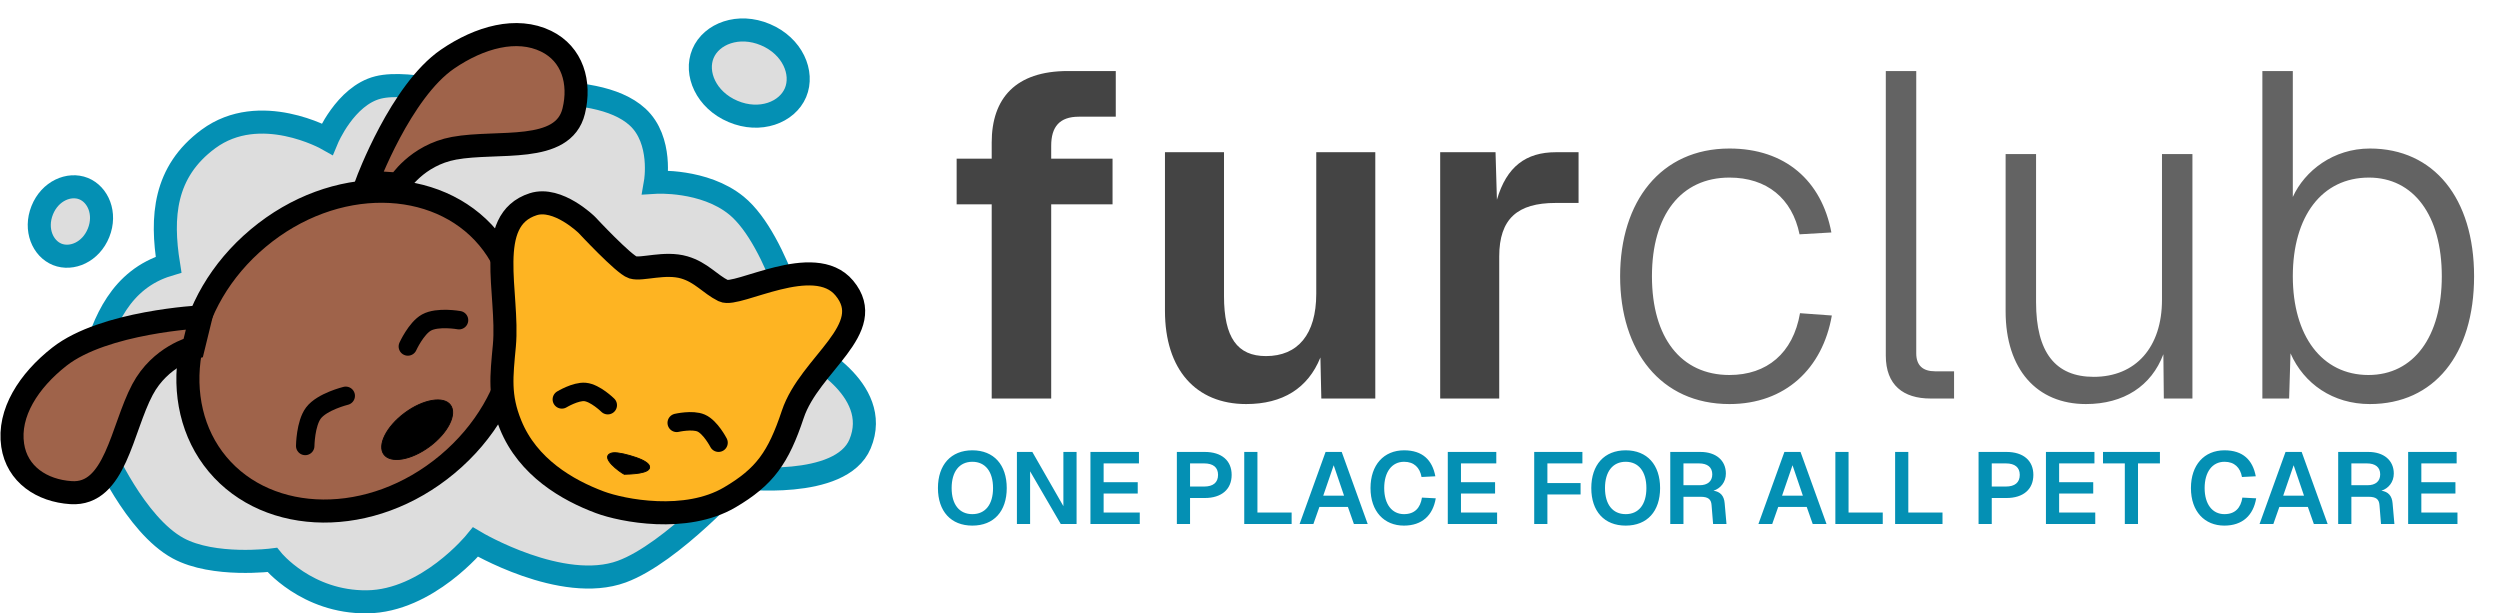 <svg width="2710" height="665" viewBox="0 0 2710 665" fill="none" xmlns="http://www.w3.org/2000/svg">
<path d="M1075 154.5C1075 106.5 1101 77 1157.5 77H1209.5V126.5H1169.5C1148.5 126.5 1139.5 137.5 1139.5 158V172H1206V221.5H1139.5V432H1075V221.5H1037V172H1075V154.5ZM1350.82 438C1296.32 438 1262.82 400.5 1262.82 337V165H1326.82V321C1326.82 366 1341.32 386 1372.32 386C1406.82 386 1426.82 362.5 1426.82 318.5V165H1490.82V432H1432.32L1431.32 387.5C1417.82 421 1390.32 438 1350.82 438ZM1561.16 432V165H1621.16L1622.66 216.5C1633.16 180.5 1654.16 165 1686.66 165H1711.16V220H1686.16C1645.16 220 1625.16 237 1625.16 278V432H1561.16Z" fill="#444444"/>
<path d="M1874.71 438C1800.21 438 1756.21 380.5 1756.21 299.5C1756.21 218.5 1800.21 161 1874.71 161C1935.21 161 1974.71 196 1985.21 252L1950.71 254C1942.71 215 1915.21 192.5 1874.71 192.5C1822.21 192.5 1790.71 233 1790.71 299.5C1790.71 366 1822.21 406.5 1874.71 406.5C1915.21 406.5 1943.71 383 1951.21 339.5L1985.71 342C1975.71 399.5 1935.21 438 1874.71 438ZM2092.71 432C2063.21 432 2044.21 417.5 2044.21 385.5V77H2077.21V383C2077.21 396 2084.21 402.5 2097.71 402.5H2118.21V432H2092.71ZM2261.09 438C2208.09 438 2174.09 400.5 2174.09 337.5V167H2207.09V327.5C2207.09 382 2228.09 408.5 2269.59 408.5C2315.09 408.5 2343.59 376.5 2343.59 325V167H2376.59V432H2345.59L2345.09 384C2332.09 418.5 2302.09 438 2261.09 438ZM2568.91 438C2528.91 438 2497.41 416 2482.91 383L2481.41 432H2452.41V77H2485.41V213.5C2498.41 185 2529.41 161 2568.91 161C2638.41 161 2681.91 215 2681.91 299.5C2681.91 384.5 2638.41 438 2568.91 438ZM2567.41 406.5C2616.41 406.5 2646.91 365 2646.91 299.5C2646.91 233.5 2616.41 192.5 2567.91 192.5C2516.91 192.5 2485.41 234.5 2485.41 299.5C2485.41 364 2516.91 406.5 2567.41 406.5Z" fill="#636363"/>
<path d="M1054.02 569.76C1030.81 569.76 1016.73 554.25 1016.73 529.06C1016.73 503.87 1030.81 488.14 1054.02 488.14C1077.34 488.14 1091.31 503.87 1091.31 529.06C1091.31 554.25 1077.34 569.76 1054.02 569.76ZM1054.02 557.33C1068.1 557.33 1076.46 546.88 1076.46 529.06C1076.46 511.24 1068.1 500.57 1054.02 500.57C1039.94 500.57 1031.58 511.24 1031.58 529.06C1031.58 546.88 1039.94 557.33 1054.02 557.33ZM1102.33 568V489.9H1119.05L1152.71 548.64V489.9H1167.01V568H1149.85L1116.63 510.91V568H1102.33ZM1182.04 568V489.9H1234.62V502.33H1196.34V522.68H1233.3V535H1196.34V555.57H1235.5V568H1182.04ZM1275.71 568V489.9H1305.96C1324.22 489.9 1335.11 499.25 1335.11 514.76C1335.11 530.38 1324.22 539.84 1305.96 539.84H1290.01V568H1275.71ZM1305.3 527.41C1314.98 527.41 1320.37 523.12 1320.37 514.76C1320.37 506.62 1315.09 502.33 1305.3 502.33H1290.01V527.41H1305.3ZM1348.76 568V489.9H1363.06V555.57H1400.13V568H1348.76ZM1408.77 568L1436.93 489.9H1454.42L1482.58 568H1467.62L1461.13 549.52H1430.22L1423.73 568H1408.77ZM1434.4 537.31H1456.95L1445.73 504.31L1434.4 537.31ZM1521.82 569.76C1500.59 569.76 1485.63 554.58 1485.63 529.06C1485.63 503.98 1500.04 488.14 1522.04 488.14C1541.95 488.14 1552.62 498.59 1555.92 516.3L1540.96 517.07C1539.09 506.84 1532.82 500.57 1522.04 500.57C1508.73 500.57 1500.48 511.68 1500.48 529.06C1500.48 546.66 1508.95 557.33 1521.93 557.33C1533.48 557.33 1539.64 550.62 1541.4 539.4L1556.36 540.17C1553.28 558.54 1541.62 569.76 1521.82 569.76ZM1569.4 568V489.9H1621.98V502.33H1583.7V522.68H1620.66V535H1583.7V555.57H1622.86V568H1569.4ZM1663.08 568V489.9H1715.33V502.33H1677.38V523.67H1713.35V535.99H1677.38V568H1663.08ZM1762.25 569.76C1739.04 569.76 1724.96 554.25 1724.96 529.06C1724.96 503.87 1739.04 488.14 1762.25 488.14C1785.57 488.14 1799.54 503.87 1799.54 529.06C1799.54 554.25 1785.57 569.76 1762.25 569.76ZM1762.25 557.33C1776.33 557.33 1784.69 546.88 1784.69 529.06C1784.69 511.24 1776.33 500.57 1762.25 500.57C1748.17 500.57 1739.81 511.24 1739.81 529.06C1739.81 546.88 1748.17 557.33 1762.25 557.33ZM1810.57 568V489.9H1843.24C1860.07 489.9 1870.85 499.03 1870.85 513.33C1870.85 522.68 1865.02 529.5 1857.43 531.92C1864.8 533.02 1868.87 537.42 1869.53 545.45L1871.51 568H1856.99L1855.34 547.54C1854.9 541.27 1851.71 538.52 1843.57 538.52H1824.87V568H1810.57ZM1842.36 525.98C1850.94 525.98 1856.11 521.8 1856.11 514.21C1856.11 506.51 1850.94 502.33 1841.7 502.33H1824.87V525.98H1842.36ZM1906.13 568L1934.29 489.9H1951.78L1979.94 568H1964.98L1958.49 549.52H1927.58L1921.09 568H1906.13ZM1931.76 537.31H1954.31L1943.09 504.31L1931.76 537.31ZM1989.53 568V489.9H2003.83V555.57H2040.9V568H1989.53ZM2054.31 568V489.9H2068.61V555.57H2105.68V568H2054.31ZM2144.76 568V489.9H2175.01C2193.27 489.9 2204.16 499.25 2204.16 514.76C2204.16 530.38 2193.27 539.84 2175.01 539.84H2159.06V568H2144.76ZM2174.35 527.41C2184.03 527.41 2189.42 523.12 2189.42 514.76C2189.42 506.62 2184.14 502.33 2174.35 502.33H2159.06V527.41H2174.35ZM2217.8 568V489.9H2270.38V502.33H2232.1V522.68H2269.06V535H2232.1V555.57H2271.26V568H2217.8ZM2303.3 568V502.33H2279.65V489.9H2341.36V502.33H2317.6V568H2303.3ZM2411.16 569.76C2389.93 569.76 2374.97 554.58 2374.97 529.06C2374.97 503.98 2389.38 488.14 2411.38 488.14C2431.29 488.14 2441.96 498.59 2445.26 516.3L2430.3 517.07C2428.43 506.84 2422.16 500.57 2411.38 500.57C2398.07 500.57 2389.82 511.68 2389.82 529.06C2389.82 546.66 2398.29 557.33 2411.27 557.33C2422.82 557.33 2428.98 550.62 2430.74 539.4L2445.7 540.17C2442.62 558.54 2430.96 569.76 2411.16 569.76ZM2449.36 568L2477.52 489.9H2495.01L2523.17 568H2508.21L2501.72 549.52H2470.81L2464.32 568H2449.36ZM2474.99 537.31H2497.54L2486.32 504.31L2474.99 537.31ZM2534.59 568V489.9H2567.26C2584.09 489.9 2594.87 499.03 2594.87 513.33C2594.87 522.68 2589.04 529.5 2581.45 531.92C2588.82 533.02 2592.89 537.42 2593.55 545.45L2595.53 568H2581.01L2579.36 547.54C2578.92 541.27 2575.73 538.52 2567.59 538.52H2548.89V568H2534.59ZM2566.38 525.98C2574.96 525.98 2580.13 521.8 2580.13 514.21C2580.13 506.51 2574.96 502.33 2565.72 502.33H2548.89V525.98H2566.38ZM2610.43 568V489.9H2663.01V502.33H2624.73V522.68H2661.69V535H2624.73V555.57H2663.89V568H2610.43Z" fill="#0490B4"/>
<path d="M225.899 150.67C177.513 186.401 174.536 235.531 182.724 286.893C130.617 302.525 112.358 349.401 100.841 390.363C92.653 434.282 111.263 487.878 111.263 487.878C111.263 487.878 146.413 568.993 193.146 594.326C231.534 615.135 295.127 606.98 295.127 606.98C295.127 606.98 332.346 653.132 397.852 652.388C463.359 651.644 515.466 587.626 515.466 587.626C515.466 587.626 609.277 643.377 674.021 619.635C728.531 599.646 802.055 517.654 802.055 517.654C802.055 517.654 911.467 531.106 932.323 481.179C957.51 420.883 872.772 379.942 872.772 379.942C872.772 379.942 844.496 260.59 798.333 222.876C763.294 194.249 710.495 197.567 710.495 197.567C710.495 197.567 718.443 151.932 691.141 126.85C643.617 83.189 515.466 107.495 515.466 107.495C515.466 107.495 444.256 86.137 409.763 94.841C374.176 103.821 354.678 150.67 354.678 150.67C354.678 150.67 281.728 109.442 225.899 150.67Z" fill="#DDDDDD" stroke="#0490B4" stroke-width="25"/>
<path d="M106.864 252.351C98.464 273.317 77.697 282.03 62.036 275.755C46.375 269.481 37.37 248.839 45.77 227.874C54.169 206.908 74.936 198.195 90.597 204.47C106.258 210.744 115.264 231.386 106.864 252.351Z" fill="#DDDDDD" stroke="#0490B4" stroke-width="25"/>
<path d="M829.822 37.611C859.174 50.041 871.404 79.008 862.334 100.427C853.264 121.846 823.951 133.221 794.598 120.791C765.245 108.361 753.015 79.394 762.086 57.975C771.156 36.556 800.469 25.182 829.822 37.611Z" fill="#DDDDDD" stroke="#0490B4" stroke-width="25"/>
<path d="M279.992 258.058C362.541 189.025 473.726 191.755 529.137 258.015C584.549 324.275 567.564 434.189 485.016 503.222C402.467 572.255 291.282 569.525 235.871 503.265C180.459 437.005 197.444 327.091 279.992 258.058Z" fill="#9F634A" stroke="black" stroke-width="25"/>
<path d="M209.521 376.962L217.71 343.465C217.71 343.465 112.751 348.676 64.366 386.639C31.125 412.721 8.537 447.679 13.747 482.665C18.436 514.144 45.261 531.968 77.02 534.028C125.145 537.15 131.832 464.97 154.437 422.37C173.791 385.895 209.521 376.962 209.521 376.962Z" fill="#9F634A" stroke="black" stroke-width="25"/>
<path d="M432.28 199.609L397.871 197.349C397.871 197.349 434.392 98.811 485.145 64.076C520.013 40.213 560.145 29.179 591.947 44.666C620.56 58.6 629.496 89.543 621.913 120.453C610.423 167.29 539.571 151.969 492.147 160.722C451.541 168.216 432.28 199.609 432.28 199.609Z" fill="#9F634A" stroke="black" stroke-width="25"/>
<path d="M330.856 483.411C330.856 483.411 331.117 459.155 339.789 447.68C349.12 435.334 374.775 429.07 374.775 429.07" stroke="black" stroke-width="20" stroke-linecap="round"/>
<path d="M442.112 375.579C442.112 375.579 451.079 355.869 462.302 349.631C474.376 342.919 497.583 347.065 497.583 347.065" stroke="black" stroke-width="20" stroke-linecap="round"/>
<path d="M488.279 439.045C491.909 443.933 491.366 451.363 487.287 459.56C483.222 467.728 475.707 476.513 465.689 483.951C455.671 491.389 445.089 496.043 436.093 497.571C427.067 499.105 419.798 497.476 416.168 492.588C412.539 487.699 413.082 480.27 417.161 472.073C421.226 463.904 428.741 455.12 438.759 447.682C448.776 440.244 459.359 435.59 468.355 434.061C477.381 432.528 484.65 434.157 488.279 439.045Z" fill="black" stroke="black"/>
<path d="M741.759 289.867C720.84 283.722 695.607 292.845 685.93 289.867C676.253 286.89 636.056 243.715 636.056 243.715C636.056 243.715 604.614 212.839 577.993 221.383C523.981 238.719 551.94 318.154 546.729 374.728C543.653 408.119 540.808 429.265 553.428 460.332C572.274 506.723 615.213 531.37 650.199 544.448C674.764 553.631 743.459 567.046 790.888 539.238C829.007 516.888 843.74 496.063 859.372 449.167C877.638 394.369 952.197 356.558 915.201 312.199C882.423 272.897 799.077 322.62 784.189 315.177C769.301 307.733 760.27 295.306 741.759 289.867Z" fill="#FEB422" stroke="black" stroke-width="25" stroke-linecap="round"/>
<path d="M676.67 514.103C671.358 511.31 650.875 496.311 661.727 491.521C665.394 489.902 672.839 490.994 682.662 493.784C691.68 496.345 702.165 500.278 703.909 504.958C707.197 513.779 681.878 513.921 676.67 514.103Z" fill="black" stroke="black" stroke-linecap="round"/>
<path d="M609.029 432.949C609.029 432.949 623.94 423.936 634.226 424.892C645.294 425.922 658.821 439.22 658.821 439.22" stroke="black" stroke-width="20" stroke-linecap="round"/>
<path d="M733.563 458.369C733.563 458.369 750.544 454.466 760.017 458.59C770.209 463.026 778.902 479.885 778.902 479.885" stroke="black" stroke-width="20" stroke-linecap="round"/>
</svg>
